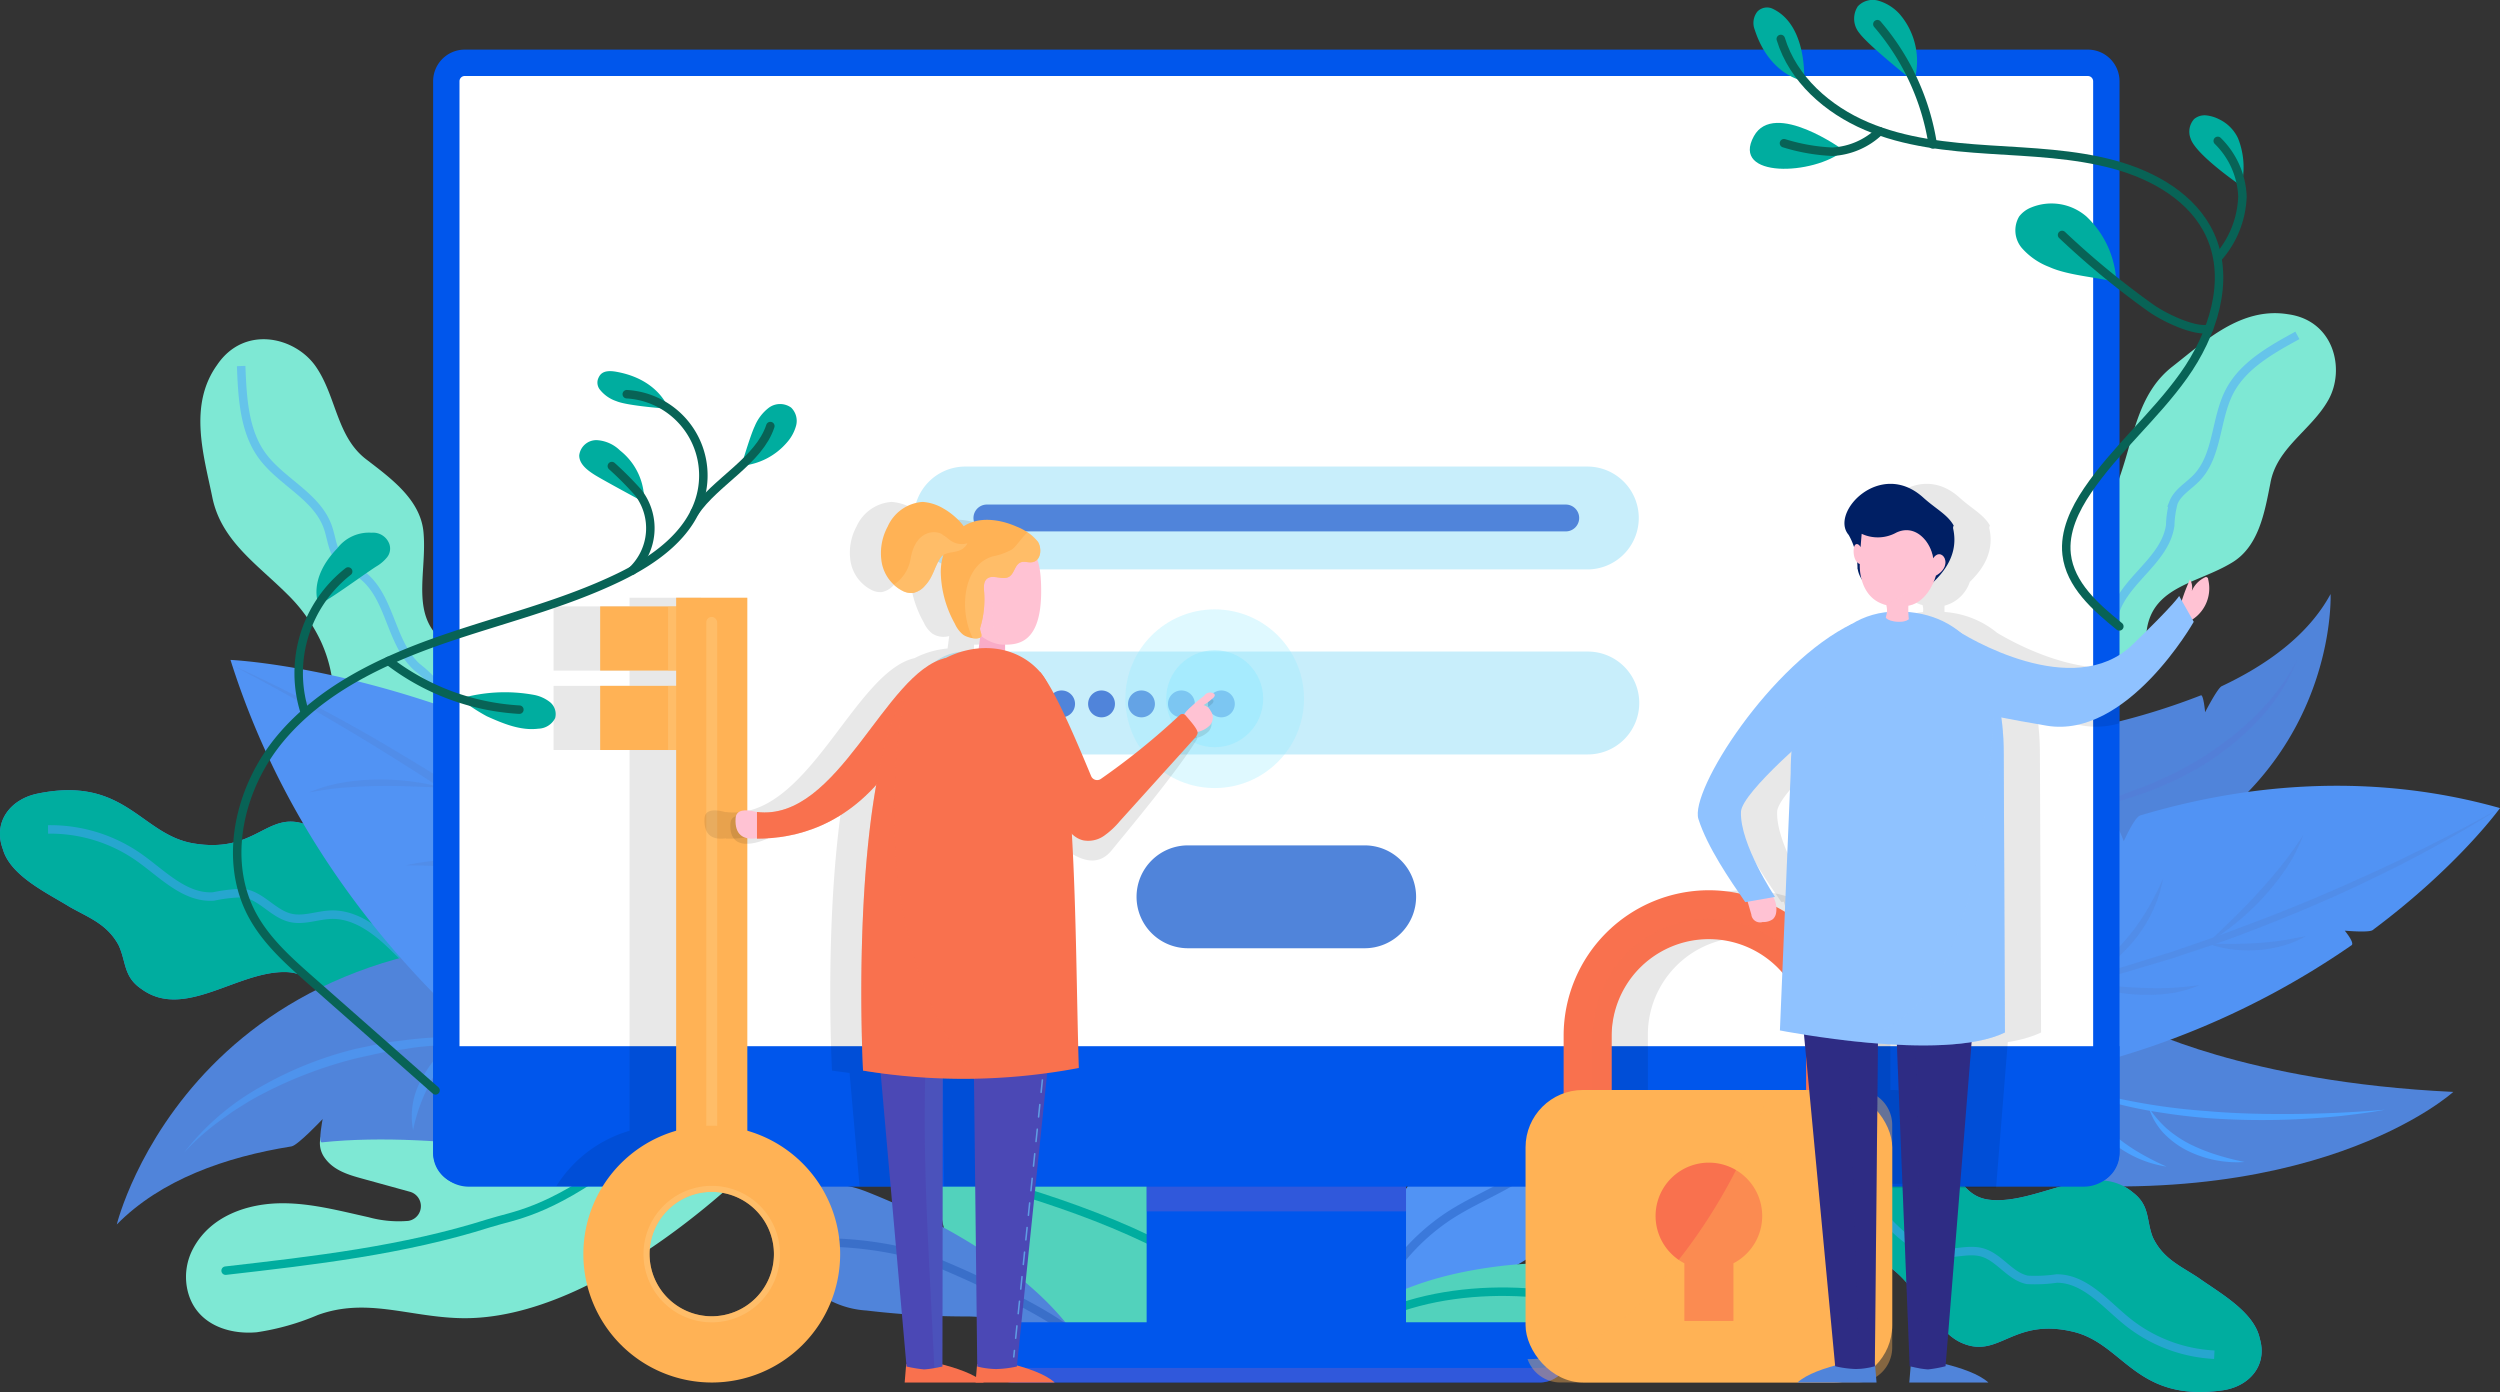 <svg id="Group_7333" data-name="Group 7333" xmlns="http://www.w3.org/2000/svg" width="294.831" height="164.16" viewBox="0 0 294.831 164.16">
  <rect x="0" y="0" width="294.831" height="164.16" fill="#333333" stroke="none"/>
  <g id="Group_7275" data-name="Group 7275" transform="translate(231.453 70.055)">
    <g id="Group_7260" data-name="Group 7260" transform="translate(6.452)">
      <path id="Path_6003" data-name="Path 6003" d="M391.8,258.441a79.794,79.794,0,0,0,20.246-4.984c.312-.128.5,1.989.5,1.989s1.45-2.831,1.954-3.068c5.332-2.514,10.221-6.018,12.842-10.869,0,0,1.291,29.745-36.946,36.352Z" transform="translate(-390.396 -241.508)" fill="#5084da"/>
    </g>
    <g id="Group_7261" data-name="Group 7261" transform="translate(2.668 50.865)">
      <path id="Path_6004" data-name="Path 6004" d="M402.214,323.284s12.619,6.689,37.3,7.852c0,0-16.788,15.32-55.2,10.046l1.26-17.448Z" transform="translate(-384.312 -323.284)" fill="#5084da"/>
    </g>
    <g id="Group_7262" data-name="Group 7262" transform="translate(2.916 22.613)">
      <path id="Path_6005" data-name="Path 6005" d="M384.711,289.132a75.346,75.346,0,0,1,14.944-6.781c.368-.125,1.148,2.054,1.148,2.054s1.263-2.839,1.931-3.038c11.046-3.308,26.161-5.467,42.44-.873,0,0-4.932,6.871-15.026,14.392-.43.32-3.282.067-3.282.067s1.2,1.442.8,1.716a96.673,96.673,0,0,1-40.955,16.156Z" transform="translate(-384.711 -277.863)" fill="#5193f4"/>
    </g>
    <g id="Group_7268" data-name="Group 7268" transform="translate(0 25.245)" opacity="0.4">
      <g id="Group_7263" data-name="Group 7263">
        <path id="Path_6006" data-name="Path 6006" d="M443.4,282.094a141.773,141.773,0,0,1-14.859,8.232c-5.094,2.489-10.332,4.676-15.635,6.68-2.647,1.017-5.355,1.865-8.039,2.776L400.794,301c-.68.2-1.356.414-2.04.6l-2.063.517a138.882,138.882,0,0,1-16.668,3.278l4.157-.857,2.078-.419c.69-.153,1.374-.335,2.061-.5l4.123-.983,4.083-1.13c2.729-.727,5.41-1.622,8.112-2.44,2.666-.931,5.353-1.8,7.982-2.834,5.306-1.932,10.518-4.122,15.653-6.479q3.855-1.762,7.639-3.677Q439.7,284.183,443.4,282.094Z" transform="translate(-380.023 -282.094)" fill="#5084da"/>
      </g>
      <g id="Group_7264" data-name="Group 7264" transform="translate(28.858 3.17)">
        <path id="Path_6007" data-name="Path 6007" d="M426.419,299.968c1.054-.985,2.075-1.987,3.1-2.984s2.008-2.021,2.968-3.07,1.876-2.13,2.77-3.235c.873-1.121,1.7-2.278,2.486-3.49a18.765,18.765,0,0,1-1.964,3.866,28.65,28.65,0,0,1-2.685,3.415A30.41,30.41,0,0,1,426.419,299.968Z" transform="translate(-426.419 -287.19)" fill="#5084da"/>
      </g>
      <g id="Group_7265" data-name="Group 7265" transform="translate(13.576 8.304)">
        <path id="Path_6008" data-name="Path 6008" d="M401.849,307.674a27.359,27.359,0,0,0,3.186-2.481,25.057,25.057,0,0,0,2.76-2.883,23.644,23.644,0,0,0,2.29-3.263,34.922,34.922,0,0,0,1.831-3.6,15.207,15.207,0,0,1-1.264,3.9,16.338,16.338,0,0,1-2.223,3.485,16.989,16.989,0,0,1-2.989,2.853A13.657,13.657,0,0,1,401.849,307.674Z" transform="translate(-401.849 -295.444)" fill="#5084da"/>
      </g>
      <g id="Group_7266" data-name="Group 7266" transform="translate(28.858 15.091)">
        <path id="Path_6009" data-name="Path 6009" d="M426.419,307.213a52.963,52.963,0,0,0,5.849-.03c.965-.05,1.924-.164,2.883-.3s1.908-.347,2.895-.524a11.036,11.036,0,0,1-2.762,1.153,14.278,14.278,0,0,1-2.963.5,15.884,15.884,0,0,1-3-.086A11.676,11.676,0,0,1,426.419,307.213Z" transform="translate(-426.419 -306.356)" fill="#5084da"/>
      </g>
      <g id="Group_7267" data-name="Group 7267" transform="translate(13.886 20.556)">
        <path id="Path_6010" data-name="Path 6010" d="M402.347,315.142c1.188.142,2.366.256,3.537.378s2.342.205,3.512.256,2.337.052,3.508.021a35.082,35.082,0,0,0,3.521-.351,13.005,13.005,0,0,1-3.46.991,20.684,20.684,0,0,1-3.605.162A22.083,22.083,0,0,1,402.347,315.142Z" transform="translate(-402.347 -315.142)" fill="#5084da"/>
      </g>
    </g>
    <g id="Group_7270" data-name="Group 7270" transform="translate(10.677 7.73)" opacity="0.228">
      <g id="Group_7269" data-name="Group 7269">
        <path id="Path_6011" data-name="Path 6011" d="M425.981,253.935a22.121,22.121,0,0,1-4.849,7.414,32.168,32.168,0,0,1-7.031,5.494l-1.972,1.055c-.655.358-1.357.616-2.035.922a36.713,36.713,0,0,1-4.194,1.519c-.7.253-1.433.387-2.152.569l-2.163.514c-1.465.23-2.931.444-4.4.628,1.436-.368,2.879-.66,4.3-1.021l2.116-.622a21.961,21.961,0,0,0,2.1-.669c1.364-.538,2.767-.97,4.075-1.631.658-.317,1.349-.567,1.985-.926l1.923-1.049a37.345,37.345,0,0,0,7-5.225,21.555,21.555,0,0,0,1.526-1.572c.241-.275.493-.541.726-.824l.678-.863A21.319,21.319,0,0,0,425.981,253.935Z" transform="translate(-397.189 -253.935)" fill="#605aca" opacity="0.5"/>
      </g>
    </g>
    <g id="Group_7274" data-name="Group 7274" transform="translate(8.488 56.162)">
      <g id="Group_7271" data-name="Group 7271">
        <path id="Path_6012" data-name="Path 6012" d="M434.987,336.455c-1.729.332-3.479.537-5.228.743q-2.629.255-5.271.386a90.129,90.129,0,0,1-10.577-.15c-1.759-.149-3.515-.351-5.26-.631a47.859,47.859,0,0,1-5.2-1.043,36,36,0,0,1-9.785-3.96,38.514,38.514,0,0,0,4.876,1.962,47.311,47.311,0,0,0,5.056,1.382,73.826,73.826,0,0,0,10.374,1.47c3.485.308,6.99.376,10.494.34S431.482,336.755,434.987,336.455Z" transform="translate(-393.67 -331.8)" fill="#4ca1ff"/>
      </g>
      <g id="Group_7272" data-name="Group 7272" transform="translate(13.46 4.391)">
        <path id="Path_6013" data-name="Path 6013" d="M426.627,345.289a13.214,13.214,0,0,1-6.754-1.335,10.413,10.413,0,0,1-2.823-2.092,7.887,7.887,0,0,1-1.739-3A12.946,12.946,0,0,0,417.5,341.4a13.98,13.98,0,0,0,2.746,1.818,21.426,21.426,0,0,0,3.094,1.23A32.884,32.884,0,0,0,426.627,345.289Z" transform="translate(-415.31 -338.859)" fill="#4ca1ff"/>
      </g>
      <g id="Group_7273" data-name="Group 7273" transform="translate(5.921 2.64)">
        <path id="Path_6014" data-name="Path 6014" d="M412.846,344.771a13.215,13.215,0,0,1-6.305-2.766,10.413,10.413,0,0,1-2.3-2.653,7.888,7.888,0,0,1-1.047-3.308A12.983,12.983,0,0,0,404.774,339a14,14,0,0,0,2.287,2.369,21.372,21.372,0,0,0,2.755,1.871A32.645,32.645,0,0,0,412.846,344.771Z" transform="translate(-403.19 -336.044)" fill="#4ca1ff"/>
      </g>
    </g>
  </g>
  <g id="Group_7276" data-name="Group 7276" transform="translate(110.76 128.857)">
    <path id="Path_6015" data-name="Path 6015" d="M229.9,369.918a20.522,20.522,0,0,0-15.541-6.969c-4.327.057-8.574,1.495-12.891,1.23a16.48,16.48,0,0,1-15.316-18.824c.5-3.42,2.289-6.854,5.387-8.385a10.4,10.4,0,0,1,5.514-.871A15.515,15.515,0,0,1,202,337.423a25.576,25.576,0,0,1,9.186,7.484c2.26,2.813,7.423,6.951,10.913,9.622,2.046,1.559,3.522,2.615,3.522,2.615C228.083,359.42,228.211,367.019,229.9,369.918Z" transform="translate(-185.983 -336.044)" fill="#52d2bc"/>
    <path id="Path_6016" data-name="Path 6016" d="M195.637,352.979c10.873,3.1,22.882,7.486,31.371,14.952" transform="translate(-189.632 -342.445)" fill="none" stroke="#00ad9f" stroke-linecap="round" stroke-linejoin="round" stroke-width="1"/>
  </g>
  <g id="Group_7277" data-name="Group 7277" transform="translate(159.691 129.613)">
    <path id="Path_6017" data-name="Path 6017" d="M291.793,345.506a13.757,13.757,0,0,1-1.408,5.294,11.92,11.92,0,0,1-2.354,3,18.1,18.1,0,0,1-1.508,1.278,21.987,21.987,0,0,1-6.6,3.462c-3.4,1.082-7.04,1.283-10.165,3.2a12.365,12.365,0,0,0-5.1,6.382l-.013-3.045a37.345,37.345,0,0,1,1.931-10.028,28.6,28.6,0,0,1,3.263-5.88,40.751,40.751,0,0,1,7.114-8,15.527,15.527,0,0,1,7.392-3.823c2.68-.4,5.531.59,6.76,2.952A9.551,9.551,0,0,1,291.793,345.506Z" transform="translate(-264.65 -337.259)" fill="#5193f4"/>
    <path id="Path_6018" data-name="Path 6018" stroke="#0b43a4" d="M267.684,364.078a25.263,25.263,0,0,1,9.242-11.156c2.51-1.648,5.262-2.774,7.824-4.319a14.78,14.78,0,0,0,6.232-6.459" fill="none" transform="translate(-265.797 -339.106)" stroke-linecap="round" stroke-linejoin="round" stroke-width="1" opacity="0.31"/>
  </g>
  <g id="Group_7278" data-name="Group 7278" transform="translate(153.169 148.981)">
    <path id="Path_6019" data-name="Path 6019" d="M258.39,376.774c4.783-4.745,11.567-6.919,18.236-7.876,5.562-.8,11.4-.827,16.607,1.3a8.819,8.819,0,0,1,4.2,3.063,4.147,4.147,0,0,1-.077,4.908,5.635,5.635,0,0,1-4.09,1.426c-4.886.176-9.665-1.245-14.449-2.247-8.224-1.724-17.178-2.14-24.654,1.7" transform="translate(-254.164 -368.397)" fill="#52d2bc"/>
    <path id="Path_6020" data-name="Path 6020" d="M270.545,376.315c9.9-4.174,24.2-2.829,30.432,1.485" transform="translate(-260.356 -370.435)" fill="none" stroke="#00ad9f" stroke-linecap="round" stroke-linejoin="round" stroke-width="1"/>
  </g>
  <g id="Group_7279" data-name="Group 7279" transform="translate(0 93.193)">
    <path id="Path_6021" data-name="Path 6021" d="M54.19,291.823c-4.473-2.149-6.616-7.876-10.292-9.107-4.554-1.574-5.831,3.514-13.2,2.255-6.18-1.056-8.059-8.006-18.39-5.856-3.155.656-5.249,3.323-4.064,6.522.886,3.183,5.27,5.2,7.878,6.823,2.313,1.306,4.361,2.007,5.732,4.435.014.026.029.053.041.079.922,1.974.554,3.734,2.708,5.179,5.046,3.692,11.331-2.17,17.071-2,4.049.121,3.935,4.325,8.8,5.542,4.821,1.205,3.239-3.11,13.353.809a.706.706,0,0,0,.913-.4h0a.706.706,0,0,0-.149-.74C57.522,297.954,60.774,294.987,54.19,291.823Z" transform="translate(-7.913 -278.706)" fill="#4a84d8"/>
    <path id="Path_6022" data-name="Path 6022" d="M54.19,291.823c-4.473-2.149-6.616-7.876-10.292-9.107-4.554-1.574-5.831,3.514-13.2,2.255-6.18-1.056-8.059-8.006-18.39-5.856-3.155.656-5.249,3.323-4.064,6.522.886,3.183,5.27,5.2,7.878,6.823,2.313,1.306,4.361,2.007,5.732,4.435.014.026.029.053.041.079.922,1.974.554,3.734,2.708,5.179,5.046,3.692,11.331-2.17,17.071-2,4.049.121,3.935,4.325,8.8,5.542,4.821,1.205,3.239-3.11,13.353.809a.706.706,0,0,0,.913-.4h0a.706.706,0,0,0-.149-.74C57.522,297.954,60.774,294.987,54.19,291.823Z" transform="translate(-7.913 -278.706)" fill="#00ad9f"/>
    <path id="Path_6023" data-name="Path 6023" d="M63.323,304.569c-2.359-1.144-4.11-3.211-6.018-5.008s-4.259-3.442-6.88-3.371c-1.608.044-3.215.737-4.783.38-2.069-.47-3.481-2.645-5.584-2.926a18.027,18.027,0,0,0-3.522.4c-3.379.223-6.021-2.656-8.788-4.608a18.217,18.217,0,0,0-10.728-3.3" transform="translate(-11.355 -281.513)" fill="none" stroke="#4ca1ff" stroke-miterlimit="10" stroke-width="1" opacity="0.5"/>
  </g>
  <g id="Group_7280" data-name="Group 7280" transform="translate(21.937 131.654)">
    <path id="Path_6024" data-name="Path 6024" d="M111.065,345.271c-14.715,1.556-17.07,2.826-20.6,1.3-4.5-1.944-9.221-1.461-13.753-3.319s-9.454-3.277-14.289-2.492c-1.528.248-3.224.869-3.438,2.662a2.941,2.941,0,0,0,.568,2.035c1.065,1.485,2.805,1.984,4.469,2.443l5.563,1.534a1.759,1.759,0,0,1-.164,3.431l-.047.006a13.425,13.425,0,0,1-4.672-.437c-3.341-.74-6.688-1.64-10.109-1.644-4.141-.006-8.53,1.489-10.578,5.35a7.1,7.1,0,0,0-.74,4.487c.722,4.27,4.715,5.7,8.255,5.376a29.263,29.263,0,0,0,7.2-2.038c5.744-2.078,10.659.214,16.765.373C92.347,364.778,111.065,345.271,111.065,345.271Z" transform="translate(-43.182 -340.541)" fill="#7ee8d4"/>
    <path id="Path_6025" data-name="Path 6025" d="M50.689,361.939c10.478-1.2,21.032-2.409,31.085-5.6,2.949-.934,6.747-1.193,15.07-7.335" transform="translate(-46.019 -343.741)" fill="none" stroke="#00ad9f" stroke-linecap="round" stroke-linejoin="round" stroke-width="1"/>
  </g>
  <g id="Group_7281" data-name="Group 7281" transform="translate(23.627 40.005)">
    <path id="Path_6026" data-name="Path 6026" d="M65.851,242.278a5.907,5.907,0,0,0,1.1.679c1.8.886,3.858,1.01,5.288,2.623a19.243,19.243,0,0,1,2.186,3.586,6.5,6.5,0,0,0,.49.766,7.093,7.093,0,0,0,6.717,3.333c.955-.022,1.944-.114,2.96-.113a9.846,9.846,0,0,1,4.993,1.179,13.612,13.612,0,0,1,3.545,2.884.741.741,0,0,0,.94.062.8.8,0,0,0,.366-.815,11.232,11.232,0,0,0-3.307-6.019c-4.122-3.9-10.206-4.21-10.575-12.262-.078-1.725.289-2.948.013-4.177a4.335,4.335,0,0,0-1.054-1.931c-1.246-1.344-3.038-1.938-4.635-3.011-4.323-3.083-2.263-8.129-2.647-12.93-.257-3.919-3.781-6.47-6.662-8.689-3.6-2.651-3.594-7.432-6.025-10.986s-8.466-4.989-11.679-.21c-3.412,4.77-1.538,10.734-.557,15.572a11.239,11.239,0,0,0,1.292,3.41c1.8,3.141,4.885,5.377,7.551,8.038a19.1,19.1,0,0,1,3.97,5.573,16.42,16.42,0,0,1,1.232,3.9c.058.323.12.642.183.961C62.154,237.061,62.888,240.049,65.851,242.278Z" transform="translate(-45.9 -193.196)" fill="#7ee8d4"/>
    <path id="Path_6027" data-name="Path 6027" d="M53.639,198.281c.142,3.71.345,7.61,2.437,10.521,2.249,3.13,6.478,4.8,7.778,8.46.464,1.306.536,2.831,1.446,3.862a12.031,12.031,0,0,0,2.346,1.623c3.623,2.506,3.49,8.082,6.715,11.029a14.722,14.722,0,0,1,1.757,1.59c1.133,1.438.979,3.521,1.288,5.366a12.891,12.891,0,0,0,4.938,7.73,40.558,40.558,0,0,0,8.265,4.707" transform="translate(-48.825 -195.118)" fill="none" stroke="#4ca1ff" stroke-miterlimit="10" stroke-width="1" opacity="0.5"/>
    <path id="Path_6028" data-name="Path 6028" d="M103.664,277.951a9.845,9.845,0,0,1,4.993,1.179,6.023,6.023,0,0,1,1.544-3.888c-4.122-3.9-10.206-4.21-10.575-12.262-.078-1.725.289-2.948.013-4.177-1.23,2.582-3.436,3.111-3.262,5.747.15,2.719,3.628,5.236,4.251,8.666C101.141,276.05,102.185,276.772,103.664,277.951Z" transform="translate(-64.976 -217.995)" fill="#5a4fd1" opacity="0.37"/>
  </g>
  <g id="Group_7282" data-name="Group 7282" transform="translate(93.092 139.648)">
    <path id="Path_6029" data-name="Path 6029" d="M166.685,354.285c-2.78-1.1-6.493-1.549-8.275.85-1.493,2.009-.72,4.857.311,7.136.87,1.926,1.975,3.883,3.811,4.929a10.89,10.89,0,0,0,4.156,1.1,99.72,99.72,0,0,0,12.048.7,25.241,25.241,0,0,1,14.177,4.8C187.96,364.591,176.041,357.979,166.685,354.285Z" transform="translate(-157.578 -353.394)" fill="#5084da"/>
    <path id="Path_6030" data-name="Path 6030" stroke="#0b43a4" d="M164.378,364.449a43.443,43.443,0,0,1,10.506,1.4c3.473,1.028,16.834,7.159,18.922,9.769" fill="none" transform="translate(-160.148 -357.573)" stroke-linecap="round" stroke-linejoin="round" stroke-width="1" opacity="0.31"/>
  </g>
  <g id="Group_7283" data-name="Group 7283" transform="translate(234.316 36.937)">
    <path id="Path_6031" data-name="Path 6031" d="M388.349,223.39a5.642,5.642,0,0,0-.115,1.228c.006,1.918.777,3.734,0,5.647a18.408,18.408,0,0,1-2.141,3.4,6.1,6.1,0,0,0-.448.745,6.786,6.786,0,0,0,0,7.174c.426.809.925,1.617,1.357,2.488a9.417,9.417,0,0,1,1.115,4.779,13.026,13.026,0,0,1-.962,4.264.71.71,0,0,0,.348.832.767.767,0,0,0,.853-.034,10.744,10.744,0,0,0,3.749-5.395c1.587-5.191-.737-10.535,6-14.279,1.445-.8,2.648-1.007,3.584-1.766a4.159,4.159,0,0,0,1.206-1.725c.62-1.64.367-3.428.606-5.252.8-5.016,6-5.4,9.951-7.77,3.248-1.888,3.934-5.992,4.608-9.406.738-4.214,4.837-6.242,6.847-9.837s.671-9.375-4.79-10.1c-5.539-.893-9.851,3.251-13.578,6.15a10.756,10.756,0,0,0-2.372,2.558c-1.925,2.877-2.528,6.474-3.672,9.89a18.262,18.262,0,0,1-3.085,5.772,15.689,15.689,0,0,1-2.82,2.718c-.252.187-.5.376-.746.565C391.245,218,389,219.9,388.349,223.39Z" transform="translate(-384.626 -188.264)" fill="#7ee8d4"/>
    <path id="Path_6032" data-name="Path 6032" d="M424.461,192.469c-3.118,1.7-6.372,3.534-7.976,6.565-1.724,3.259-1.353,7.592-3.937,10.264-.922.953-2.2,1.663-2.693,2.882a11.5,11.5,0,0,0-.392,2.7c-.6,4.171-5.438,6.43-6.591,10.447a14.036,14.036,0,0,1-.614,2.182c-.75,1.583-2.6,2.337-4.049,3.387a12.33,12.33,0,0,0-4.521,7.521,38.776,38.776,0,0,0-.515,9.084" transform="translate(-387.841 -189.853)" fill="none" stroke="#4ca1ff" stroke-miterlimit="10" stroke-width="1" opacity="0.5"/>
  </g>
  <g id="Group_7284" data-name="Group 7284" transform="translate(212.494 133.801)">
    <path id="Path_6033" data-name="Path 6033" d="M359.015,359.038c4.236,2.39,5.964,8.128,9.479,9.568,4.353,1.832,5.929-3.061,13.05-1.358,5.976,1.429,7.366,8.348,17.608,6.909,3.127-.439,5.347-2.913,4.394-6.117-.662-3.17-4.819-5.421-7.266-7.179-2.178-1.426-4.136-2.242-5.321-4.705-.012-.026-.024-.053-.035-.08-.775-1.99-.3-3.688-2.316-5.238-4.7-3.934-11.221,1.395-16.824.857-3.951-.379-3.57-4.483-8.252-5.986-4.638-1.489-3.368,2.833-13.007-1.65a.692.692,0,0,0-.919.337h0a.693.693,0,0,0,.1.733C356.15,352.828,352.78,355.52,359.015,359.038Z" transform="translate(-349.542 -343.993)" fill="#4a84d8"/>
    <path id="Path_6034" data-name="Path 6034" d="M359.015,359.038c4.236,2.39,5.964,8.128,9.479,9.568,4.353,1.832,5.929-3.061,13.05-1.358,5.976,1.429,7.366,8.348,17.608,6.909,3.127-.439,5.347-2.913,4.394-6.117-.662-3.17-4.819-5.421-7.266-7.179-2.178-1.426-4.136-2.242-5.321-4.705-.012-.026-.024-.053-.035-.08-.775-1.99-.3-3.688-2.316-5.238-4.7-3.934-11.221,1.395-16.824.857-3.951-.379-3.57-4.483-8.252-5.986-4.638-1.489-3.368,2.833-13.007-1.65a.692.692,0,0,0-.919.337h0a.693.693,0,0,0,.1.733C356.15,352.828,352.78,355.52,359.015,359.038Z" transform="translate(-349.542 -343.993)" fill="#00ad9f"/>
    <path id="Path_6035" data-name="Path 6035" d="M356.851,351.966c2.234,1.27,3.812,3.4,5.564,5.284s3.944,3.639,6.512,3.738c1.576.061,3.191-.514,4.7-.064,1.993.593,3.234,2.81,5.272,3.22a17.674,17.674,0,0,0,3.47-.161c3.319,0,5.717,2.984,8.3,5.071a17.848,17.848,0,0,0,10.28,3.916" transform="translate(-352.305 -347.007)" fill="none" stroke="#4ca1ff" stroke-miterlimit="10" stroke-width="1" opacity="0.5"/>
  </g>
  <g id="Group_7298" data-name="Group 7298" transform="translate(13.77 77.826)">
    <g id="Group_7285" data-name="Group 7285" transform="translate(0 32.947)">
      <path id="Path_6036" data-name="Path 6036" d="M86.908,333.44s-18.47-4.04-32.675-2.52c-.449.048.1-2.752.1-2.752s-2.927,3.107-3.665,3.225c-7.812,1.248-15.423,3.938-20.614,9.211,0,0,9.449-38.821,61.2-33.049Z" transform="translate(-30.052 -306.97)" fill="#5084da"/>
    </g>
    <g id="Group_7286" data-name="Group 7286" transform="translate(13.412)">
      <path id="Path_6037" data-name="Path 6037" d="M105.8,315.5A101.055,101.055,0,0,1,87.19,303.72c-.412-.322,1.46-2.8,1.46-2.8s-4.115.671-4.83.07C71.98,291.026,58.435,275.651,51.614,254c0,0,11.339.48,27.208,6.274.676.248,2.49,3.633,2.49,3.633s.738-2.4,1.334-2.165a129.711,129.711,0,0,1,48.266,34.075Z" transform="translate(-51.614 -254.001)" fill="#5193f4"/>
    </g>
    <g id="Group_7293" data-name="Group 7293" transform="translate(13.412 0.527)" opacity="0.4">
      <g id="Group_7287" data-name="Group 7287">
        <path id="Path_6038" data-name="Path 6038" d="M51.614,254.849a190.386,190.386,0,0,1,20.172,10.619c6.54,3.886,12.849,8.154,19,12.631,3.089,2.224,6.033,4.637,9.031,6.98l4.367,3.674c.724.616,1.462,1.217,2.175,1.847l2.1,1.934A186.373,186.373,0,0,1,124.4,308.829l-4.021-4.036-2-2.023c-.679-.662-1.386-1.3-2.077-1.945l-4.136-3.9-4.273-3.752c-2.823-2.528-5.8-4.878-8.707-7.308-3.006-2.308-5.96-4.682-9.053-6.874-6.073-4.534-12.365-8.771-18.789-12.8q-4.812-3.03-9.746-5.867Q56.678,257.46,51.614,254.849Z" transform="translate(-51.614 -254.849)" fill="#5084da"/>
      </g>
      <g id="Group_7288" data-name="Group 7288" transform="translate(20.629 23.066)">
        <path id="Path_6039" data-name="Path 6039" d="M107.447,295.873c-1.88-.458-3.757-.866-5.626-1.279-1.873-.393-3.746-.767-5.629-1.071-1.88-.324-3.771-.539-5.668-.728-1.9-.154-3.805-.228-5.745-.221a25.16,25.16,0,0,1,5.783-.639,38.317,38.317,0,0,1,5.809.5A40.814,40.814,0,0,1,107.447,295.873Z" transform="translate(-84.779 -291.933)" fill="#5084da"/>
      </g>
      <g id="Group_7289" data-name="Group 7289" transform="translate(9.253 13.582)">
        <path id="Path_6040" data-name="Path 6040" d="M82.362,277.665c-1.339-.08-2.67-.128-4-.178s-2.65-.061-3.972-.037-2.639.1-3.957.2c-1.316.129-2.624.314-3.947.558a17.452,17.452,0,0,1,3.867-1.15,26.561,26.561,0,0,1,4.025-.376A28.3,28.3,0,0,1,82.362,277.665Z" transform="translate(-66.49 -276.684)" fill="#5084da"/>
      </g>
      <g id="Group_7290" data-name="Group 7290" transform="translate(38.555 36.819)">
        <path id="Path_6041" data-name="Path 6041" d="M134.733,318.008a36.538,36.538,0,0,0-5.129-1.749,33.584,33.584,0,0,0-5.266-.977,31.766,31.766,0,0,0-5.347-.169,46.956,46.956,0,0,0-5.391.6,20.367,20.367,0,0,1,5.313-1.454,21.9,21.9,0,0,1,5.547-.07,22.8,22.8,0,0,1,5.4,1.255A18.32,18.32,0,0,1,134.733,318.008Z" transform="translate(-113.6 -314.043)" fill="#5084da"/>
      </g>
      <g id="Group_7291" data-name="Group 7291" transform="translate(33.78 14.589)">
        <path id="Path_6042" data-name="Path 6042" d="M115.44,290.721a71.048,71.048,0,0,0-4.337-6.542c-.766-1.046-1.6-2.039-2.462-3.012-.85-.991-1.793-1.887-2.718-2.862a14.771,14.771,0,0,1,3.325,2.25,19.224,19.224,0,0,1,2.737,2.96,21.372,21.372,0,0,1,2.109,3.428A15.642,15.642,0,0,1,115.44,290.721Z" transform="translate(-105.923 -278.304)" fill="#5084da"/>
      </g>
      <g id="Group_7292" data-name="Group 7292" transform="translate(49.467 24.398)">
        <path id="Path_6043" data-name="Path 6043" d="M141.161,310.1c-.715-1.437-1.454-2.843-2.179-4.247-.743-1.4-1.493-2.78-2.3-4.131s-1.662-2.661-2.558-3.952a47.037,47.037,0,0,0-2.984-3.692,17.444,17.444,0,0,1,3.658,3.154,27.768,27.768,0,0,1,2.834,3.927A29.621,29.621,0,0,1,141.161,310.1Z" transform="translate(-131.142 -294.074)" fill="#5084da"/>
      </g>
    </g>
    <g id="Group_7295" data-name="Group 7295" transform="translate(7.95 44.427)" opacity="0.5">
      <g id="Group_7294" data-name="Group 7294">
        <path id="Path_6044" data-name="Path 6044" d="M42.834,339.087a29.7,29.7,0,0,1,9.021-7.744,43.191,43.191,0,0,1,11.115-4.454l2.937-.622c.977-.217,1.979-.287,2.968-.429a49.318,49.318,0,0,1,5.972-.391c1-.064,1.992.037,2.987.072l2.98.146c1.974.251,3.943.522,5.9.832-1.988-.061-3.958-.225-5.93-.292l-2.959.011c-.985.017-1.971-.034-2.951.08-1.959.184-3.929.216-5.862.578-.967.162-1.951.228-2.905.452l-2.87.633a50.147,50.147,0,0,0-10.969,4.121,29.158,29.158,0,0,0-2.554,1.457c-.414.264-.838.514-1.243.791l-1.2.86A28.634,28.634,0,0,0,42.834,339.087Z" transform="translate(-42.834 -325.427)" fill="#4ca1ff"/>
      </g>
    </g>
    <g id="Group_7297" data-name="Group 7297" transform="translate(34.764 44.942)" opacity="0.5">
      <g id="Group_7296" data-name="Group 7296">
        <path id="Path_6045" data-name="Path 6045" d="M91.074,326.255c-1.076,1.716-2.125,3.339-3,5.055a20.308,20.308,0,0,0-1.95,5.466,8.9,8.9,0,0,1,.967-5.969,13.579,13.579,0,0,1,1.713-2.532A10.233,10.233,0,0,1,91.074,326.255Z" transform="translate(-85.943 -326.255)" fill="#4ca1ff"/>
      </g>
    </g>
  </g>
  <g id="Group_7306" data-name="Group 7306" transform="translate(51.079 5.851)">
    <rect id="Rectangle_1437" data-name="Rectangle 1437" width="30.589" height="21.037" transform="translate(84.146 129.384)" fill="#0056ec"/>
    <rect id="Rectangle_1438" data-name="Rectangle 1438" width="30.589" height="7.625" transform="translate(84.146 129.384)" fill="#605aca" opacity="0.5"/>
    <path id="Path_6046" data-name="Path 6046" d="M259.926,379.587H197.837a3.55,3.55,0,1,0,0,7.1h62.089a3.55,3.55,0,0,0,3.55-3.55h0A3.551,3.551,0,0,0,259.926,379.587Z" transform="translate(-129.441 -229.497)" fill="#0056ec"/>
    <path id="Path_6047" data-name="Path 6047" d="M263.477,384.776a3.551,3.551,0,0,1-3.552,3.547H197.837a3.551,3.551,0,0,1-3.552-3.547,3.15,3.15,0,0,1,.113-.861,3.539,3.539,0,0,0,3.44,2.691h62.088a3.538,3.538,0,0,0,3.439-2.691A3.127,3.127,0,0,1,263.477,384.776Z" transform="translate(-129.441 -231.133)" fill="#605aca" opacity="0.5"/>
    <g id="Group_7302" data-name="Group 7302">
      <g id="Group_7300" data-name="Group 7300">
        <g id="Group_7299" data-name="Group 7299">
          <rect id="Rectangle_1439" data-name="Rectangle 1439" width="195.771" height="130.763" rx="3.5" transform="translate(1.555 1.555)" fill="#fff"/>
          <path id="Path_6048" data-name="Path 6048" d="M285.183,141.4a.623.623,0,0,1,.622.622V268.427a.623.623,0,0,1-.622.622H93.766a.623.623,0,0,1-.622-.622V142.018a.623.623,0,0,1,.622-.622H285.183m0-3.11H93.766a3.732,3.732,0,0,0-3.732,3.732V268.427a3.732,3.732,0,0,0,3.732,3.732H285.183a3.732,3.732,0,0,0,3.732-3.732V142.018a3.732,3.732,0,0,0-3.732-3.732Z" transform="translate(-90.034 -138.286)" fill="#0056ec"/>
        </g>
      </g>
      <g id="Group_7301" data-name="Group 7301" transform="translate(0 117.526)">
        <path id="Path_6049" data-name="Path 6049" d="M288.914,339.591V327.233H90.034v12.358a4.21,4.21,0,0,0,4.211,4.211H284.7A4.21,4.21,0,0,0,288.914,339.591Z" transform="translate(-90.034 -327.233)" fill="#0056ec"/>
      </g>
    </g>
    <path id="Path_6051" data-name="Path 6051" d="M260.608,229.47H187.251a6.066,6.066,0,0,1-6.066-6.066h0a6.066,6.066,0,0,1,6.066-6.066h73.357a6.066,6.066,0,0,1,6.066,6.066h0A6.066,6.066,0,0,1,260.608,229.47Z" transform="translate(-124.489 -168.167)" fill="#c8eefb"/>
    <path id="Path_6052" data-name="Path 6052" d="M262.332,227.711H194.068a1.584,1.584,0,0,1-1.584-1.584h0a1.584,1.584,0,0,1,1.584-1.584h68.265a1.584,1.584,0,0,1,1.584,1.584h0A1.584,1.584,0,0,1,262.332,227.711Z" transform="translate(-128.76 -170.891)" fill="#5084da"/>
    <path id="Path_6053" data-name="Path 6053" d="M260.7,264.548H187.345a6.066,6.066,0,0,1-6.066-6.066h0a6.066,6.066,0,0,1,6.066-6.066H260.7a6.066,6.066,0,0,1,6.066,6.066h0A6.066,6.066,0,0,1,260.7,264.548Z" transform="translate(-124.524 -181.427)" fill="#c8eefb"/>
    <path id="Path_6054" data-name="Path 6054" d="M193.086,262.961h0a1.585,1.585,0,0,1-1.584-1.584h0a1.584,1.584,0,0,1,1.584-1.584h0a1.584,1.584,0,0,1,1.584,1.584h0A1.584,1.584,0,0,1,193.086,262.961Zm6.295-1.584h0a1.584,1.584,0,0,0-1.584-1.584h0a1.584,1.584,0,0,0-1.584,1.584h0a1.584,1.584,0,0,0,1.584,1.584h0A1.585,1.585,0,0,0,199.381,261.377Zm4.71,0h0a1.584,1.584,0,0,0-1.584-1.584h0a1.584,1.584,0,0,0-1.584,1.584h0a1.584,1.584,0,0,0,1.584,1.584h0A1.584,1.584,0,0,0,204.091,261.377Zm4.71,0h0a1.584,1.584,0,0,0-1.584-1.584h0a1.584,1.584,0,0,0-1.584,1.584h0a1.584,1.584,0,0,0,1.584,1.584h0A1.584,1.584,0,0,0,208.8,261.377Zm4.71,0h0a1.584,1.584,0,0,0-1.584-1.584h0a1.584,1.584,0,0,0-1.584,1.584h0a1.584,1.584,0,0,0,1.584,1.584h0A1.584,1.584,0,0,0,213.512,261.377Zm4.71,0h0a1.584,1.584,0,0,0-1.584-1.584h0a1.584,1.584,0,0,0-1.584,1.584h0a1.584,1.584,0,0,0,1.584,1.584h0A1.584,1.584,0,0,0,218.221,261.377Zm4.71,0h0a1.584,1.584,0,0,0-1.584-1.584h0a1.584,1.584,0,0,0-1.584,1.584h0a1.584,1.584,0,0,0,1.584,1.584h0A1.584,1.584,0,0,0,222.932,261.377Z" transform="translate(-128.389 -184.215)" fill="#5084da"/>
    <path id="Path_6055" data-name="Path 6055" d="M250.306,301.295H229.47a6.066,6.066,0,0,1-6.066-6.066h0a6.066,6.066,0,0,1,6.066-6.066h20.836a6.066,6.066,0,0,1,6.066,6.066h0A6.067,6.067,0,0,1,250.306,301.295Z" transform="translate(-140.447 -195.317)" fill="#5084da"/>
  </g>
  <path id="Path_6056" data-name="Path 6056" d="M347.273,332.292v-6.933a4.131,4.131,0,0,0-4.131-4.131h-.36V314.8a17.131,17.131,0,0,0-34.262,0v6.426h-.36a4.131,4.131,0,0,0-4.131,4.131v6.933ZM314.182,314.8a11.47,11.47,0,1,1,22.939,0v6.426H314.182Z" transform="translate(-119.845 -192.682)" opacity="0.09"/>
  <path id="Path_6057" data-name="Path 6057" d="M367.709,238.186a10.93,10.93,0,0,0-6.2-2.456c-.007-.228-.007-.453,0-.744a4.3,4.3,0,0,0,2.982-2.808c1.71-1.647,2.872-3.687,2.311-6.257a.5.5,0,0,1,.062-.378c-.736-1.316-2.092-1.949-3.6-3.312-5.057-4.582-11.067,1.785-8.791,4.406a4.705,4.705,0,0,1,.637,1.444c0,.016-.01.027-.014.044a2.175,2.175,0,0,0,.371,1.729,7.542,7.542,0,0,1,.045.774.452.452,0,0,1,.029.073,3.09,3.09,0,0,0,.425,1.078,4.017,4.017,0,0,0,2.577,3.026c.12.04.243.079.373.109a1.87,1.87,0,0,1,.054.826,9.943,9.943,0,0,0-4.047,1.355c-9.667,4.673-19.224,19.731-18.171,23.05s3.727,7.207,5.521,9.8l.282-.05.434,1.5a1.037,1.037,0,0,0,1.344.894,1.878,1.878,0,0,0,1.21-.345,1.293,1.293,0,0,0,.353-.644,2.731,2.731,0,0,0-.321-1.938l.21-.037s-4.167-6.236-4.015-10.039c.055-1.389,3.308-4.663,5.954-7.1-.061.847-.094,1.709-.094,2.583l-1.268,30.306s1.094.216,2.848.5l1.7,18.1h6.851l.163-17.048.268.019.238.017q.506.036,1.015.066l.345.019.369.021.673,16.906h6.754l1.383-17.218.025-.005c.279-.045.554-.093.82-.147.119-.024.233-.05.349-.077q.337-.075.658-.159c.116-.031.231-.062.344-.1.215-.062.423-.13.626-.2.094-.033.191-.064.282-.1.287-.108.563-.223.822-.349l-.139-32.781c0-.707-.022-1.395-.062-2.064,0-.05-.007-.1-.01-.151q-.061-.937-.172-1.824c-.007-.059-.015-.118-.023-.176s-.013-.107-.021-.16c1.336.265,3.075.585,5.349.968a9.689,9.689,0,0,0,4.291-.266V242.24C376.462,242.886,370.128,239.646,367.709,238.186Z" transform="translate(-132.186 -163.557)" opacity="0.09"/>
  <g id="Group_7307" data-name="Group 7307" transform="translate(132.716 71.866)">
    <ellipse id="Ellipse_373" data-name="Ellipse 373" cx="10.536" cy="10.536" rx="10.536" ry="10.536" fill="#94ebff" opacity="0.3"/>
    <ellipse id="Ellipse_374" data-name="Ellipse 374" cx="5.718" cy="5.718" rx="5.718" ry="5.718" transform="translate(4.818 4.818)" fill="#94ebff" opacity="0.5"/>
  </g>
  <g id="Group_7308" data-name="Group 7308" transform="translate(179.912 104.989)">
    <path id="Path_6058" data-name="Path 6058" d="M321.511,297.671A17.15,17.15,0,0,0,304.38,314.8v16.474h34.261V314.8A17.15,17.15,0,0,0,321.511,297.671Zm-11.47,27.943V314.8a11.47,11.47,0,0,1,22.939,0v10.813Z" transform="translate(-299.889 -297.671)" fill="#f9714e"/>
    <path id="Path_6059" data-name="Path 6059" d="M323.608,303.114a13.7,13.7,0,0,0-13.679,13.679v13.154h27.358V316.793A13.7,13.7,0,0,0,323.608,303.114Zm11.47,24.558H312.138V316.859a11.47,11.47,0,1,1,22.939,0Z" transform="translate(-301.987 -299.728)" fill="#f9714e" opacity="0.4"/>
    <rect id="Rectangle_1440" data-name="Rectangle 1440" width="43.243" height="34.496" rx="6.766" transform="translate(0 23.557)" fill="#ffb255"/>
    <path id="Path_6060" data-name="Path 6060" d="M334.387,355.612a6.287,6.287,0,1,0-9.18,5.577v6.8h5.788v-6.8A6.282,6.282,0,0,0,334.387,355.612Z" transform="translate(-306.479 -317.196)" fill="#f9714e"/>
    <path id="Path_6061" data-name="Path 6061" d="M336.415,335.544H326.027a64.71,64.71,0,0,1-10.29,19.556c-4.178,5.429-10.756,12.318-18.2,12.174a4.129,4.129,0,0,0,3.895,2.765h34.981a4.13,4.13,0,0,0,4.131-4.13V339.674A4.13,4.13,0,0,0,336.415,335.544Z" transform="translate(-297.303 -311.987)" fill="#ffb255" opacity="0.4"/>
  </g>
  <g id="Group_7313" data-name="Group 7313" transform="translate(200.22 57.062)">
    <path id="Path_6062" data-name="Path 6062" d="M338.641,297.1l.825,2.849a1.036,1.036,0,0,0,1.343.894,1.88,1.88,0,0,0,1.21-.345,1.293,1.293,0,0,0,.353-.644,2.8,2.8,0,0,0-.395-2.072,8.291,8.291,0,0,0-1.408-1.636" transform="translate(-333.148 -249.17)" fill="#ffc2d3"/>
    <path id="Path_6063" data-name="Path 6063" d="M420.96,242.438a22.719,22.719,0,0,1,1.353-3.865,1.891,1.891,0,0,1,.213,1.375,3.114,3.114,0,0,1,1.515-1.6.253.253,0,0,1,.414.205,4.381,4.381,0,0,1-2.614,5.14" transform="translate(-364.264 -227.3)" fill="#ffc2d3"/>
    <path id="Path_6064" data-name="Path 6064" d="M373.692,387.308c2.42.59,4.446,1.3,5.557,2.3h-9.328l.179-2.165Z" transform="translate(-344.972 -283.627)" fill="#5084da"/>
    <path id="Path_6065" data-name="Path 6065" d="M354.267,387.308c-2.42.59-4.446,1.3-5.557,2.3h9.328l-.179-2.165Z" transform="translate(-336.954 -283.627)" fill="#5084da"/>
    <g id="Group_7310" data-name="Group 7310" transform="translate(10.936 47.926)">
      <g id="Group_7309" data-name="Group 7309">
        <path id="Path_6066" data-name="Path 6066" d="M370.081,299.069l-4.4,54.737a14.974,14.974,0,0,1-2.068.376,9.172,9.172,0,0,1-1.209-.168c-.51-.1-.954-.208-.954-.208l-1.646-41.376h-2.066l-.4,41.376a8.95,8.95,0,0,1-2.243.328,11.99,11.99,0,0,1-2.432-.328l-5.279-56.135Z" transform="translate(-347.392 -297.671)" fill="#2e2c84"/>
      </g>
    </g>
    <g id="Group_7311" data-name="Group 7311" transform="translate(17.443 48.328)" opacity="0.3">
      <path id="Path_6067" data-name="Path 6067" d="M365.6,298.794l-7.746-.478c-.095,10.081,1.422,46.108,1.577,56.049a9.3,9.3,0,0,0,1.866-.315l.395-41.376h2.066l1.646,41.376s.444.1.954.208c.151.027.3.053.453.078C366.814,343.067,365.8,303.428,365.6,298.794Z" transform="translate(-357.853 -298.316)" fill="#2e2c84" opacity="0.5"/>
    </g>
    <g id="Group_7312" data-name="Group 7312" transform="translate(17.303)">
      <path id="Path_6068" data-name="Path 6068" d="M359.164,230.631a.517.517,0,0,1,.03.073c.333,1.81,2.051,2.737,3.96,3.264,1.552.429,1.912.616,3.158-.284,2.585-1.866,4.885-4.345,4.138-7.763a.5.5,0,0,1,.062-.378c-.735-1.316-2.092-1.948-3.6-3.312-5.057-4.582-11.067,1.785-8.791,4.406A8.061,8.061,0,0,1,359.164,230.631Z" transform="translate(-357.628 -220.619)" fill="#001f64"/>
    </g>
    <path id="Path_6069" data-name="Path 6069" d="M371.785,261.693c0-10.4-4.307-16.875-12.555-16.875s-12.575,8.7-12.575,19.1l-1.268,30.306s19.227,3.813,26.536.244Z" transform="translate(-335.698 -229.766)" fill="#8fc2ff"/>
    <path id="Path_6070" data-name="Path 6070" d="M375.927,267.237a27.328,27.328,0,0,0-1-7.752c-.731,11.323-1.725,41.47-18.578,41.349,6.264.783,15.234,1.373,19.72-.817Z" transform="translate(-339.841 -235.31)" fill="#8fc2ff" opacity="0.3"/>
    <path id="Path_6071" data-name="Path 6071" d="M368.747,232.73c-.309-2.048-2.133-4.1-4.361-3.037a4.5,4.5,0,0,1-4.075.137c-.034.394-.083.969-.126,1.572-.247-.452-.659-.522-.783.044-.132.605.031,1.731.683,1.943,0,.105,0,.211,0,.3.03,1.531.656,3.966,3.139,4.547a2.5,2.5,0,0,1-.067,1.437c.137.481,2.068.789,2.706.223a11.322,11.322,0,0,1-.051-1.592c1.469-.236,2.7-1.684,3.249-3.545C371.276,233.519,369.691,231.253,368.747,232.73Z" transform="translate(-340.979 -223.939)" fill="#ffc2d3"/>
    <path id="Path_6072" data-name="Path 6072" d="M370.868,233.4a4.559,4.559,0,0,0-1.007-2.231c.061,3.558-1.454,6.865-4.89,7.629.121.04.243.079.373.109a2.5,2.5,0,0,1-.067,1.437c.137.481,2.068.789,2.706.223a11.322,11.322,0,0,1-.051-1.592c1.469-.236,2.7-1.684,3.249-3.545C373.4,234.185,371.812,231.919,370.868,233.4Z" transform="translate(-343.101 -224.605)" fill="#ffc2d3" opacity="0.3"/>
    <path id="Path_6073" data-name="Path 6073" d="M348.061,247.113c-9.668,4.673-19.224,19.731-18.172,23.05s3.727,7.207,5.521,9.8l3.512-.618s-4.167-6.236-4.015-10.038c.093-2.346,9.311-10.068,9.311-10.068Z" transform="translate(-329.81 -230.634)" fill="#8fc2ff"/>
    <path id="Path_6074" data-name="Path 6074" d="M378.3,245.664c1.515,1.088,14.145,8.656,21.091,1.972,5.016-4.827,5.521-5.759,5.521-5.759l1.721,3.047s-7.85,13.853-17.346,12.251-9.737-2.1-9.737-2.1Z" transform="translate(-348.139 -228.655)" fill="#8fc2ff"/>
  </g>
  <g id="Group_7330" data-name="Group 7330" transform="translate(65.285 59.191)">
    <path id="Path_6075" data-name="Path 6075" d="M121.835,305.069a15.209,15.209,0,0,0-8.633,6.525h25.659a15.207,15.207,0,0,0-8.633-6.525V242.206h-8.393v1.025h-8.962V250.8h8.962v1.8h-8.962v7.567h8.962Z" transform="translate(-112.873 -230.908)" opacity="0.09"/>
    <g id="Group_7315" data-name="Group 7315" transform="translate(3.51 11.298)">
      <rect id="Rectangle_1441" data-name="Rectangle 1441" width="10.75" height="7.567" transform="translate(12.734 8.592) rotate(180)" fill="#ffb255"/>
      <rect id="Rectangle_1442" data-name="Rectangle 1442" width="10.75" height="7.567" transform="translate(12.734 17.961) rotate(180)" fill="#ffb255"/>
      <rect id="Rectangle_1443" data-name="Rectangle 1443" width="2.74" height="7.567" transform="translate(12.734 8.592) rotate(180)" fill="#ffc87c" opacity="0.5"/>
      <rect id="Rectangle_1444" data-name="Rectangle 1444" width="2.74" height="7.567" transform="translate(12.734 17.961) rotate(180)" fill="#ffc87c" opacity="0.5"/>
      <rect id="Rectangle_1445" data-name="Rectangle 1445" width="8.393" height="65.77" transform="translate(19.339 65.77) rotate(180)" fill="#ffb255"/>
      <rect id="Rectangle_1446" data-name="Rectangle 1446" width="1.284" height="65.77" rx="0.642" transform="translate(15.785 68.034) rotate(-180)" fill="#ffc87c" opacity="0.5"/>
      <g id="Group_7314" data-name="Group 7314" transform="translate(0 62.267)">
        <path id="Path_6076" data-name="Path 6076" d="M118.516,357.456A15.143,15.143,0,1,1,133.659,372.6,15.16,15.16,0,0,1,118.516,357.456Zm7.809,0a7.334,7.334,0,1,0,7.334-7.335A7.343,7.343,0,0,0,126.325,357.456Z" transform="translate(-118.516 -342.313)" fill="#ffb255"/>
      </g>
      <path id="Path_6077" data-name="Path 6077" d="M129.923,361.767a8.048,8.048,0,1,0,8.047-8.047A8.057,8.057,0,0,0,129.923,361.767Zm.713,0a7.334,7.334,0,1,1,7.334,7.335A7.343,7.343,0,0,1,130.636,361.767Z" transform="translate(-122.828 -284.358)" fill="#ffc87c" opacity="0.5"/>
    </g>
    <g id="Group_7329" data-name="Group 7329" transform="translate(17.794)">
      <path id="Path_6078" data-name="Path 6078" d="M197.407,249.448c-2.656,2.354-12.23,12.38-13.985,6.924-1.39-4.32-4.3-10.265-6.011-12.259a8.153,8.153,0,0,0-4.143-2.54v-.691c1.661-.007,4.258-.332,4.258-6.315a10.733,10.733,0,0,0-.483-3.781,1.828,1.828,0,0,0,.113-2.059,6.009,6.009,0,0,0-2.5-1.79c-1.92-.85-4.428-1.247-6.27-.054a7.959,7.959,0,0,0-2.316-2.024,5.6,5.6,0,0,0-2.528-.815,4.9,4.9,0,0,0-4.126,2.893,6.463,6.463,0,0,0-.7,4.166,4.651,4.651,0,0,0,2.475,3.328,2.219,2.219,0,0,0,1.225.241,2.543,2.543,0,0,0,1.409-.852c.945-.983,1.106-2.156,1.8-3.22a1.176,1.176,0,0,1,.386-.361,7.663,7.663,0,0,0-.326,2.131,12.742,12.742,0,0,0,1.664,5.9,3.408,3.408,0,0,0,.988,1.291,2.434,2.434,0,0,0,2.007.3l-.192,1.466a10.625,10.625,0,0,0-3.892,1.137v0c-7.2,1.654-12.625,19.323-22.25,18.152v.024c-1.17-.327-2.455-.419-2.522.727-.132,2.244,1.262,2.531,2.522,2.346v.047a18.37,18.37,0,0,0,14.064-6.349c-2.589,14.593-1.554,33.7-1.554,33.7.694.1,1.385.191,2.073.276l1.179,13.371H165.9L165.917,292c1.237.051,2.466.077,3.684.068l.144,12.691h7.108l1.373-13.308c1.259-.177,2.507-.389,3.739-.647-.254-8.027-.287-18.519-.82-27.607a2.953,2.953,0,0,0,1.317.756c.835.207,4.434,4.357,7.022,1.2,2.626-3.2,8.112-9.805,10.122-13.209C199.172,250.82,198.013,250.486,197.407,249.448Z" transform="translate(-141.48 -224.042)" opacity="0.09"/>
      <path id="Path_6079" data-name="Path 6079" d="M193.644,248.6l-.4,3.1,3.257.357v-3.267Z" transform="translate(-161.045 -233.326)" fill="#f9acc8"/>
      <path id="Path_6080" data-name="Path 6080" d="M150.832,284.447s-4.311-2.124-4.436,0c-.238,4.024,4.436,1.756,4.436,1.756Z" transform="translate(-143.335 -246.518)" opacity="0.1"/>
      <path id="Path_6081" data-name="Path 6081" d="M151.813,283.466s-4.312-2.125-4.437,0c-.238,4.024,4.437,1.756,4.437,1.756Z" transform="translate(-143.706 -246.147)" fill="#ffc2d3"/>
      <g id="Group_7316" data-name="Group 7316" transform="translate(29.658 5.322)">
        <path id="Path_6082" data-name="Path 6082" d="M189.161,237.8c0,2.815,2.907,6.316,5.721,6.316,1.657,0,4.33-.248,4.33-6.316,0-6.379-2.139-5.1-4.954-5.1A5.1,5.1,0,0,0,189.161,237.8Z" transform="translate(-189.161 -232.598)" fill="#ffc2d3"/>
      </g>
      <path id="Path_6083" data-name="Path 6083" d="M193.445,240.227a22.2,22.2,0,0,1,1.186-7.471c-.123,0-.248.007-.374.007a5.1,5.1,0,0,0-5.1,5.1c0,2.762,2.8,6.175,5.561,6.3A5.685,5.685,0,0,1,193.445,240.227Z" transform="translate(-159.503 -227.335)" fill="#ffc2d3" opacity="0.3"/>
      <path id="Path_6084" data-name="Path 6084" d="M197.05,232.438c-.451.067-.932-.148-1.356.022-.677.274-.723,1.306-1.347,1.686-.78.474-1.955-.346-2.637.262-.4.359-.355.991-.313,1.531a11.491,11.491,0,0,1-.465,4.231c-.1.317.322.884.072,1.1-.415.36-1.615.045-2.066-.27a3.451,3.451,0,0,1-.988-1.3,12.967,12.967,0,0,1-1.664-5.961,6.755,6.755,0,0,1,2.552-5.445c1.854-1.327,4.448-.924,6.421-.042a6.017,6.017,0,0,1,2.5,1.808C198.21,230.815,198.139,232.276,197.05,232.438Z" transform="translate(-158.416 -225.325)" fill="#ffb255"/>
      <path id="Path_6085" data-name="Path 6085" d="M198.253,229.823c-.664.594-1.334,1.666-1.834,2.016a7.742,7.742,0,0,1-2.308.823c-3.625,1.113-3.876,6.673-2.293,9.641a1.223,1.223,0,0,0,.927-.129c.249-.216-.169-.784-.072-1.1a11.491,11.491,0,0,0,.465-4.231c-.042-.54-.088-1.172.313-1.531.682-.609,1.857.211,2.637-.262.624-.379.67-1.413,1.347-1.686.424-.17.905.045,1.356-.022,1.09-.162,1.161-1.623.705-2.381A3.892,3.892,0,0,0,198.253,229.823Z" transform="translate(-160.158 -226.227)" fill="#ffc87c" opacity="0.5"/>
      <path id="Path_6086" data-name="Path 6086" d="M182.376,224.866a5.56,5.56,0,0,0-2.529-.824,4.9,4.9,0,0,0-4.126,2.923,6.586,6.586,0,0,0-.7,4.208,4.7,4.7,0,0,0,2.476,3.363,2.2,2.2,0,0,0,1.224.243,2.531,2.531,0,0,0,1.409-.861c.945-.993,1.107-2.178,1.8-3.253.562-.869,1.793-.512,2.616-1.079C186.632,228.148,183.661,225.578,182.376,224.866Z" transform="translate(-154.12 -224.042)" fill="#ffb255"/>
      <path id="Path_6087" data-name="Path 6087" d="M184.245,230.872c-.379-.2-.676-.55-1.052-.739-.537-.585-3.29-.891-3.865,2.942a4.558,4.558,0,0,1-1.957,2.9,4.056,4.056,0,0,0,1.05.733,2.2,2.2,0,0,0,1.224.243,2.533,2.533,0,0,0,1.409-.861c.945-.993,1.107-2.178,1.8-3.253.562-.869,1.793-.512,2.616-1.079a1.67,1.67,0,0,0,.592-.674A2.219,2.219,0,0,1,184.245,230.872Z" transform="translate(-155.047 -226.212)" fill="#ffc87c" opacity="0.5"/>
      <path id="Path_6088" data-name="Path 6088" d="M183.21,387.308c2.42.59,4.445,1.3,5.557,2.3h-9.329l.179-2.165Z" transform="translate(-155.828 -285.756)" fill="#f9714e"/>
      <path id="Path_6089" data-name="Path 6089" d="M196.654,387.308c2.42.59,4.446,1.3,5.557,2.3h-9.328l.179-2.165Z" transform="translate(-160.91 -285.756)" fill="#f9714e"/>
      <path id="Path_6090" data-name="Path 6090" d="M235.577,261.466a1.214,1.214,0,0,0-.2-.087,1.2,1.2,0,0,0-.963.362,16.115,16.115,0,0,0-1.892,1.632h0a2.249,2.249,0,0,0-.362.4,1.508,1.508,0,0,0-.113,1.617,1.371,1.371,0,0,0,1.115.655,2.89,2.89,0,0,0,1.959-.856,1.367,1.367,0,0,0,.084-1.662,1.345,1.345,0,0,0-.858-.707,7.292,7.292,0,0,0,1.114-.819.654.654,0,0,0,.2-.254A.237.237,0,0,0,235.577,261.466Z" transform="translate(-175.646 -238.147)" opacity="0.1"/>
      <g id="Group_7319" data-name="Group 7319" transform="translate(56.363 22.496)">
        <g id="Group_7317" data-name="Group 7317" transform="translate(0 1.417)">
          <path id="Path_6091" data-name="Path 6091" d="M235.44,263.243a1.368,1.368,0,0,1-.085,1.663,2.885,2.885,0,0,1-1.959.855,1.372,1.372,0,0,1-1.115-.655,1.51,1.51,0,0,1,.113-1.617C233.072,262.5,234.751,261.954,235.44,263.243Z" transform="translate(-232.095 -262.488)" fill="#ffc2d3"/>
        </g>
        <g id="Group_7318" data-name="Group 7318" transform="translate(0.657)">
          <path id="Path_6092" data-name="Path 6092" d="M234.742,261.826a7.269,7.269,0,0,0,1.353-.97.648.648,0,0,0,.2-.254.235.235,0,0,0-.088-.284.844.844,0,0,0-1.158.275,16,16,0,0,0-1.892,1.632A3.371,3.371,0,0,0,234.742,261.826Z" transform="translate(-233.152 -260.209)" fill="#ffc2d3"/>
        </g>
      </g>
      <g id="Group_7320" data-name="Group 7320" transform="translate(38.639 20.07)">
        <path id="Path_6093" data-name="Path 6093" d="M211.692,268.918a83.117,83.117,0,0,0,9.333-7.55.473.473,0,0,1,.676.047c.575.683,1.513,1.7,1.414,2.13a1.462,1.462,0,0,1-.389.612l-8.775,9.725a9.575,9.575,0,0,1-1.888,1.748,3.234,3.234,0,0,1-2.457.517c-1.408-.348-2.2-1.8-2.963-3.029-3.779-6.07-3.157-8.265-2.7-10.134.322-1.3.727-2.584.962-3.906.074-.417-.925-2.74-.355-2.769,1.707,1.994,4.266,8.069,6.01,12.259A.766.766,0,0,0,211.692,268.918Z" transform="translate(-203.6 -256.309)" fill="#f9714e"/>
      </g>
      <g id="Group_7328" data-name="Group 7328" transform="translate(19.431 50.813)">
        <g id="Group_7321" data-name="Group 7321">
          <path id="Path_6094" data-name="Path 6094" d="M172.72,307.008l4.4,49.879a16.3,16.3,0,0,0,2.068.342,10.1,10.1,0,0,0,1.209-.153c.509-.095.954-.189.954-.189l.044-37.7h3.637l.426,37.7a9.754,9.754,0,0,0,2.243.3,13.086,13.086,0,0,0,2.432-.3l5.279-51.153Z" transform="translate(-172.72 -305.734)" fill="#4b48b5"/>
        </g>
        <g id="Group_7322" data-name="Group 7322" transform="translate(11.314 5.01)">
          <path id="Path_6095" data-name="Path 6095" d="M190.909,313.791a13.314,13.314,0,0,0,.5,4.749,2.972,2.972,0,0,0,3,1.951c2.178-.045,3.688-1.232,3.7-3.431a21.617,21.617,0,0,1,.283-3.271Z" transform="translate(-190.909 -313.789)" fill="#568edb"/>
        </g>
        <g id="Group_7323" data-name="Group 7323" transform="translate(0.986 5.015)">
          <path id="Path_6096" data-name="Path 6096" d="M174.306,313.8a18.9,18.9,0,0,0,.368,4.751c.326,1.2,1.058,1.987,2.1,1.964,1.516-.034,2.362-1.72,2.56-3.414.032-.28.083-3.264.182-3.269Z" transform="translate(-174.306 -313.796)" fill="#568edb"/>
        </g>
        <g id="Group_7324" data-name="Group 7324" transform="translate(0.066 2.952)">
          <path id="Path_6097" data-name="Path 6097" d="M181.43,320.972h.016a.092.092,0,0,0,.073-.106,58.706,58.706,0,0,1-.178-9.941.09.09,0,0,0-.026-.07.1.1,0,0,0-.069-.027c-.059,0-5.869.273-8.307-.344a.091.091,0,0,0-.044.177c2.283.577,7.468.387,8.26.353a57.339,57.339,0,0,0,.187,9.883A.092.092,0,0,0,181.43,320.972Z" transform="translate(-172.825 -310.48)" fill="#5e9ce4"/>
        </g>
        <g id="Group_7325" data-name="Group 7325" transform="translate(9.012 1.985)">
          <path id="Path_6098" data-name="Path 6098" d="M187.6,320.384h.008a.092.092,0,0,0,.083-.1,54.266,54.266,0,0,1-.128-9.827,77.1,77.1,0,0,0,12.515-1.353.091.091,0,0,0,.073-.106.089.089,0,0,0-.106-.073,76.617,76.617,0,0,1-12.565,1.351.09.09,0,0,0-.09.083,54.175,54.175,0,0,0,.119,9.941A.091.091,0,0,0,187.6,320.384Z" transform="translate(-187.209 -308.925)" fill="#5e9ce4"/>
        </g>
        <g id="Group_7326" data-name="Group 7326" transform="translate(6.542 13.327)" opacity="0.16">
          <path id="Path_6099" data-name="Path 6099" d="M184.371,365.176c.509-.095.954-.189.954-.189l.044-37.7h.305a.22.22,0,0,0-.305-.095,3.782,3.782,0,0,0-1.493,1.4,2.891,2.891,0,0,0-.568,1.638C183.017,341.845,183.693,350.692,184.371,365.176Z" transform="translate(-183.238 -327.16)" fill="#4e84d9"/>
        </g>
        <g id="Group_7327" data-name="Group 7327" transform="translate(16.955 2.813)">
          <path id="Path_6100" data-name="Path 6100" d="M200.061,357.55a.091.091,0,0,1-.082-.1l.077-.748a.088.088,0,0,1,.1-.081.091.091,0,0,1,.081.1l-.076.747a.091.091,0,0,1-.09.082Zm.225-2.2a.09.09,0,0,1-.081-.1l.147-1.448a.085.085,0,0,1,.1-.081.09.09,0,0,1,.081.1l-.148,1.449a.091.091,0,0,1-.09.082Zm.3-2.9a.091.091,0,0,1-.081-.1l.148-1.449a.091.091,0,1,1,.18.019l-.147,1.448a.091.091,0,0,1-.091.082Zm.3-2.9a.09.09,0,0,1-.081-.1l.148-1.449c0-.05.053-.1.1-.081a.09.09,0,0,1,.081.1l-.148,1.449a.09.09,0,0,1-.09.081Zm.3-2.9a.09.09,0,0,1-.081-.1l.147-1.449a.087.087,0,0,1,.1-.081.091.091,0,0,1,.081.1l-.148,1.449a.091.091,0,0,1-.09.082Zm.3-2.9a.09.09,0,0,1-.081-.1l.148-1.449c0-.05.05-.1.1-.081a.09.09,0,0,1,.081.1l-.148,1.448a.09.09,0,0,1-.09.082Zm.3-2.9a.09.09,0,0,1-.081-.1l.149-1.449a.087.087,0,0,1,.1-.081.09.09,0,0,1,.081.1l-.149,1.449a.09.09,0,0,1-.09.081Zm.3-2.9a.091.091,0,0,1-.081-.1l.148-1.448c0-.05.053-.1.1-.081a.091.091,0,0,1,.081.1l-.148,1.449a.09.09,0,0,1-.09.081Zm.3-2.9a.09.09,0,0,1-.081-.1l.148-1.449a.085.085,0,0,1,.1-.081.09.09,0,0,1,.081.1l-.148,1.449a.09.09,0,0,1-.09.082Zm.3-2.9a.09.09,0,0,1-.081-.1l.149-1.449a.09.09,0,0,1,.09-.082h.009a.09.09,0,0,1,.081.1l-.149,1.449a.09.09,0,0,1-.09.081Zm.3-2.9a.091.091,0,0,1-.081-.1l.148-1.448c0-.05.053-.1.1-.081a.09.09,0,0,1,.081.1l-.147,1.449a.091.091,0,0,1-.09.082Zm.3-2.9a.09.09,0,0,1-.081-.1l.148-1.449a.087.087,0,0,1,.1-.081.09.09,0,0,1,.081.1l-.148,1.448a.09.09,0,0,1-.09.082Zm.3-2.9a.09.09,0,0,1-.081-.1l.148-1.449a.085.085,0,0,1,.1-.081.09.09,0,0,1,.081.1l-.149,1.449a.09.09,0,0,1-.09.081Zm.3-2.9a.091.091,0,0,1-.081-.1l.148-1.449a.089.089,0,0,1,.1-.082.09.09,0,0,1,.081.1l-.147,1.449a.091.091,0,0,1-.091.082Zm.3-2.9a.09.09,0,0,1-.081-.1l.148-1.449c0-.05.053-.1.1-.081a.09.09,0,0,1,.081.1l-.148,1.448a.091.091,0,0,1-.09.082Zm.3-2.9a.091.091,0,0,1-.081-.1l.149-1.449a.086.086,0,0,1,.1-.081.091.091,0,0,1,.081.1l-.149,1.449a.09.09,0,0,1-.09.081Zm.3-2.9a.09.09,0,0,1-.081-.1l.148-1.448c0-.05.05-.1.1-.081a.09.09,0,0,1,.081.1l-.148,1.449a.09.09,0,0,1-.09.081Z" transform="translate(-199.979 -310.257)" fill="#5e9ce4"/>
        </g>
      </g>
      <path id="Path_6101" data-name="Path 6101" d="M173.688,253.65c-7.2,1.654-12.624,19.323-22.25,18.152v3.144c4.505,0,10.657-1.438,15.7-8.351C174.432,256.6,173.688,253.65,173.688,253.65Z" transform="translate(-145.244 -235.234)" fill="#f9714e"/>
      <path id="Path_6102" data-name="Path 6102" d="M173.688,253.65c-7.2,1.654-12.624,19.323-22.25,18.152v3.144c4.505,0,10.657-1.438,15.7-8.351C174.432,256.6,173.688,253.65,173.688,253.65Z" transform="translate(-145.244 -235.234)" fill="#f9714e" opacity="0.3"/>
      <path id="Path_6103" data-name="Path 6103" d="M192.316,254.59c4.419,5.064,4.05,30.743,4.554,46.689a73.044,73.044,0,0,1-25.445.309s-1.391-25.693,3.088-40.247C177.554,251.46,187.653,249.246,192.316,254.59Z" transform="translate(-152.722 -234.52)" fill="#f9714e"/>
      <path id="Path_6104" data-name="Path 6104" d="M177.52,291.7a56.554,56.554,0,0,1-2.382-16.695c.014-4.768.131-9.945,1.383-14.652a15.7,15.7,0,0,0-2.008,4.232c-4.479,14.554-3.088,40.247-3.088,40.247a87.124,87.124,0,0,0,13.231.954A42.642,42.642,0,0,1,177.52,291.7Z" transform="translate(-152.722 -237.769)" fill="#f9714e" opacity="0.3"/>
    </g>
  </g>
  <g id="Group_7331" data-name="Group 7331" transform="translate(27.977 43.771)">
    <path id="Path_6105" data-name="Path 6105" d="M68.16,238.3c.649-.034,5.077-3.314,6.783-4.419a4.674,4.674,0,0,0,1.3-1.1,1.643,1.643,0,0,0,.248-1.616,2.039,2.039,0,0,0-2.073-1.28,4.7,4.7,0,0,0-4.045,1.839C66.828,235.395,68.16,238.3,68.16,238.3Z" transform="translate(-58.571 -210.831)" fill="#00ad9f"/>
    <path id="Path_6106" data-name="Path 6106" d="M98.3,262.953c1.928.866,3.988,1.73,6.084,1.462a2.279,2.279,0,0,0,1.972-1.248,1.823,1.823,0,0,0-.612-1.884,4.352,4.352,0,0,0-1.9-.855,19.065,19.065,0,0,0-8.711.442A22.372,22.372,0,0,0,98.3,262.953Z" transform="translate(-68.862 -222.252)" fill="#00ad9f"/>
    <path id="Path_6107" data-name="Path 6107" d="M119.543,216.416c-.86-.544-1.81-1.27-1.809-2.287a2.033,2.033,0,0,1,2.084-1.8,4.276,4.276,0,0,1,2.733,1.224,7.464,7.464,0,0,1,2.84,6.1S120.5,217.02,119.543,216.416Z" transform="translate(-77.402 -204.193)" fill="#00ad9f"/>
    <path id="Path_6108" data-name="Path 6108" d="M123.4,202.785a4.171,4.171,0,0,1-1.976-1.408,1.343,1.343,0,0,1-.2-1.14c.222-.631.618-1.2,2.208-.909,5.036.914,6.133,4.363,6.133,4.363S124.733,203.36,123.4,202.785Z" transform="translate(-78.697 -199.251)" fill="#00ad9f"/>
    <path id="Path_6109" data-name="Path 6109" d="M148.476,212.77a7.959,7.959,0,0,0,5.379-2.759,4.922,4.922,0,0,0,1.081-2,2.191,2.191,0,0,0-.59-2.106,2.227,2.227,0,0,0-2.608,0,5.243,5.243,0,0,0-1.684,2.193C149.514,209.221,148.476,212.77,148.476,212.77Z" transform="translate(-89.022 -201.606)" fill="#00ad9f"/>
    <path id="Path_6110" data-name="Path 6110" d="M76.277,285.721,61.6,272.786c-2.607-2.3-5.268-4.663-6.919-7.721-3.549-6.573-1.5-15.113,3.29-20.843s11.814-9.113,18.866-11.575,14.394-4.19,21.117-7.445c4.216-2.043,8.456-5.085,9.612-9.625a9.6,9.6,0,0,0-8.734-11.957" transform="translate(-52.892 -200.902)" fill="none" stroke="#086356" stroke-linecap="round" stroke-linejoin="round" stroke-width="1"/>
    <path id="Path_6111" data-name="Path 6111" d="M148.55,209.66c-1.337,4.1-6.542,6.6-8.918,10.155" transform="translate(-85.679 -203.185)" fill="none" stroke="#086356" stroke-linecap="round" stroke-linejoin="round" stroke-width="1"/>
    <path id="Path_6112" data-name="Path 6112" d="M123.921,217.248a39.1,39.1,0,0,1,3.147,3.17,6.9,6.9,0,0,1-.748,9.155" transform="translate(-79.741 -206.054)" fill="none" stroke="#086356" stroke-linecap="round" stroke-linejoin="round" stroke-width="1"/>
    <path id="Path_6113" data-name="Path 6113" d="M81.576,254.185a27.913,27.913,0,0,0,15.431,5.752" transform="translate(-63.734 -220.016)" fill="none" stroke="#086356" stroke-linecap="round" stroke-linejoin="round" stroke-width="1"/>
    <path id="Path_6114" data-name="Path 6114" d="M65.248,253.835a15.229,15.229,0,0,1,5.12-16.6" transform="translate(-57.285 -213.609)" fill="none" stroke="#086356" stroke-linecap="round" stroke-linejoin="round" stroke-width="1"/>
  </g>
  <g id="Group_7332" data-name="Group 7332" transform="translate(206.357)">
    <path id="Path_6115" data-name="Path 6115" d="M340.534,132.93a2.162,2.162,0,0,1,.312-2.158,1.583,1.583,0,0,1,1.686-.379c4.278,1.887,3.815,8.581,3.815,8.581S342.291,138.387,340.534,132.93Z" transform="translate(-339.946 -129.411)" fill="#00ad9f"/>
    <path id="Path_6116" data-name="Path 6116" d="M340.161,153.745c-2.767,5.017,7.068,4.634,10.615,1.68C350.776,155.425,342.543,149.427,340.161,153.745Z" transform="translate(-339.676 -137.688)" fill="#00ad9f"/>
    <path id="Path_6117" data-name="Path 6117" d="M360.069,132.778a2.657,2.657,0,0,1-.178-3.157,2.423,2.423,0,0,1,2.313-.689,5.415,5.415,0,0,1,2.6,1.589,8.492,8.492,0,0,1,1.715,7.992S361.163,134.282,360.069,132.778Z" transform="translate(-347.149 -128.879)" fill="#00ad9f"/>
    <path id="Path_6118" data-name="Path 6118" d="M423.166,153.465a2.22,2.22,0,0,1,.422-2.282,1.93,1.93,0,0,1,1.439-.431,4.364,4.364,0,0,1,1.471.44,4.707,4.707,0,0,1,2.265,2.258,9.224,9.224,0,0,1,.39,5.624S423.761,155.412,423.166,153.465Z" transform="translate(-371.185 -137.144)" fill="#00ad9f"/>
    <path id="Path_6119" data-name="Path 6119" d="M398.4,168.985a6.3,6.3,0,0,0-6.522-1.052,3.345,3.345,0,0,0-1.4,1.05,3.218,3.218,0,0,0,.3,3.71,8.155,8.155,0,0,0,3.236,2.248c2.189,1,5.586,1.2,7.916,1.792A11.281,11.281,0,0,0,398.4,168.985Z" transform="translate(-358.707 -143.459)" fill="#00ad9f"/>
    <path id="Path_6120" data-name="Path 6120" d="M345.551,136.266c1.447,4.751,5.542,8.336,10.1,10.275s9.581,2.451,14.524,2.772,9.943.48,14.723,1.781c4.658,1.268,9.3,3.91,11.3,8.317,2.433,5.363.279,11.777-3.137,16.571s-8.015,8.658-11.32,13.529c-1.518,2.237-2.785,4.856-2.478,7.544.409,3.583,3.419,6.223,6.216,8.49" transform="translate(-341.897 -131.672)" fill="none" stroke="#086356" stroke-linecap="round" stroke-linejoin="round" stroke-width="1"/>
    <path id="Path_6121" data-name="Path 6121" d="M363.865,133.464a28.465,28.465,0,0,1,6.53,14.175" transform="translate(-348.819 -130.612)" fill="none" stroke="#086356" stroke-linecap="round" stroke-linejoin="round" stroke-width="1"/>
    <path id="Path_6122" data-name="Path 6122" d="M346.16,155.172a22.624,22.624,0,0,0,5.708,1.005,8.708,8.708,0,0,0,5.574-2.422" transform="translate(-342.127 -138.282)" fill="none" stroke="#086356" stroke-linecap="round" stroke-linejoin="round" stroke-width="1"/>
    <path id="Path_6123" data-name="Path 6123" d="M428.4,155.593a9.715,9.715,0,0,1,2.912,6.538,11.444,11.444,0,0,1-2.884,7.234" transform="translate(-373.213 -138.977)" fill="none" stroke="#086356" stroke-linecap="round" stroke-linejoin="round" stroke-width="1"/>
    <path id="Path_6124" data-name="Path 6124" d="M398.885,173.431a97.6,97.6,0,0,0,10.451,8.6c1.778,1.255,5.309,2.863,6.876,2.449" transform="translate(-362.057 -145.72)" fill="none" stroke="#086356" stroke-linecap="round" stroke-linejoin="round" stroke-width="1"/>
  </g>
</svg>
